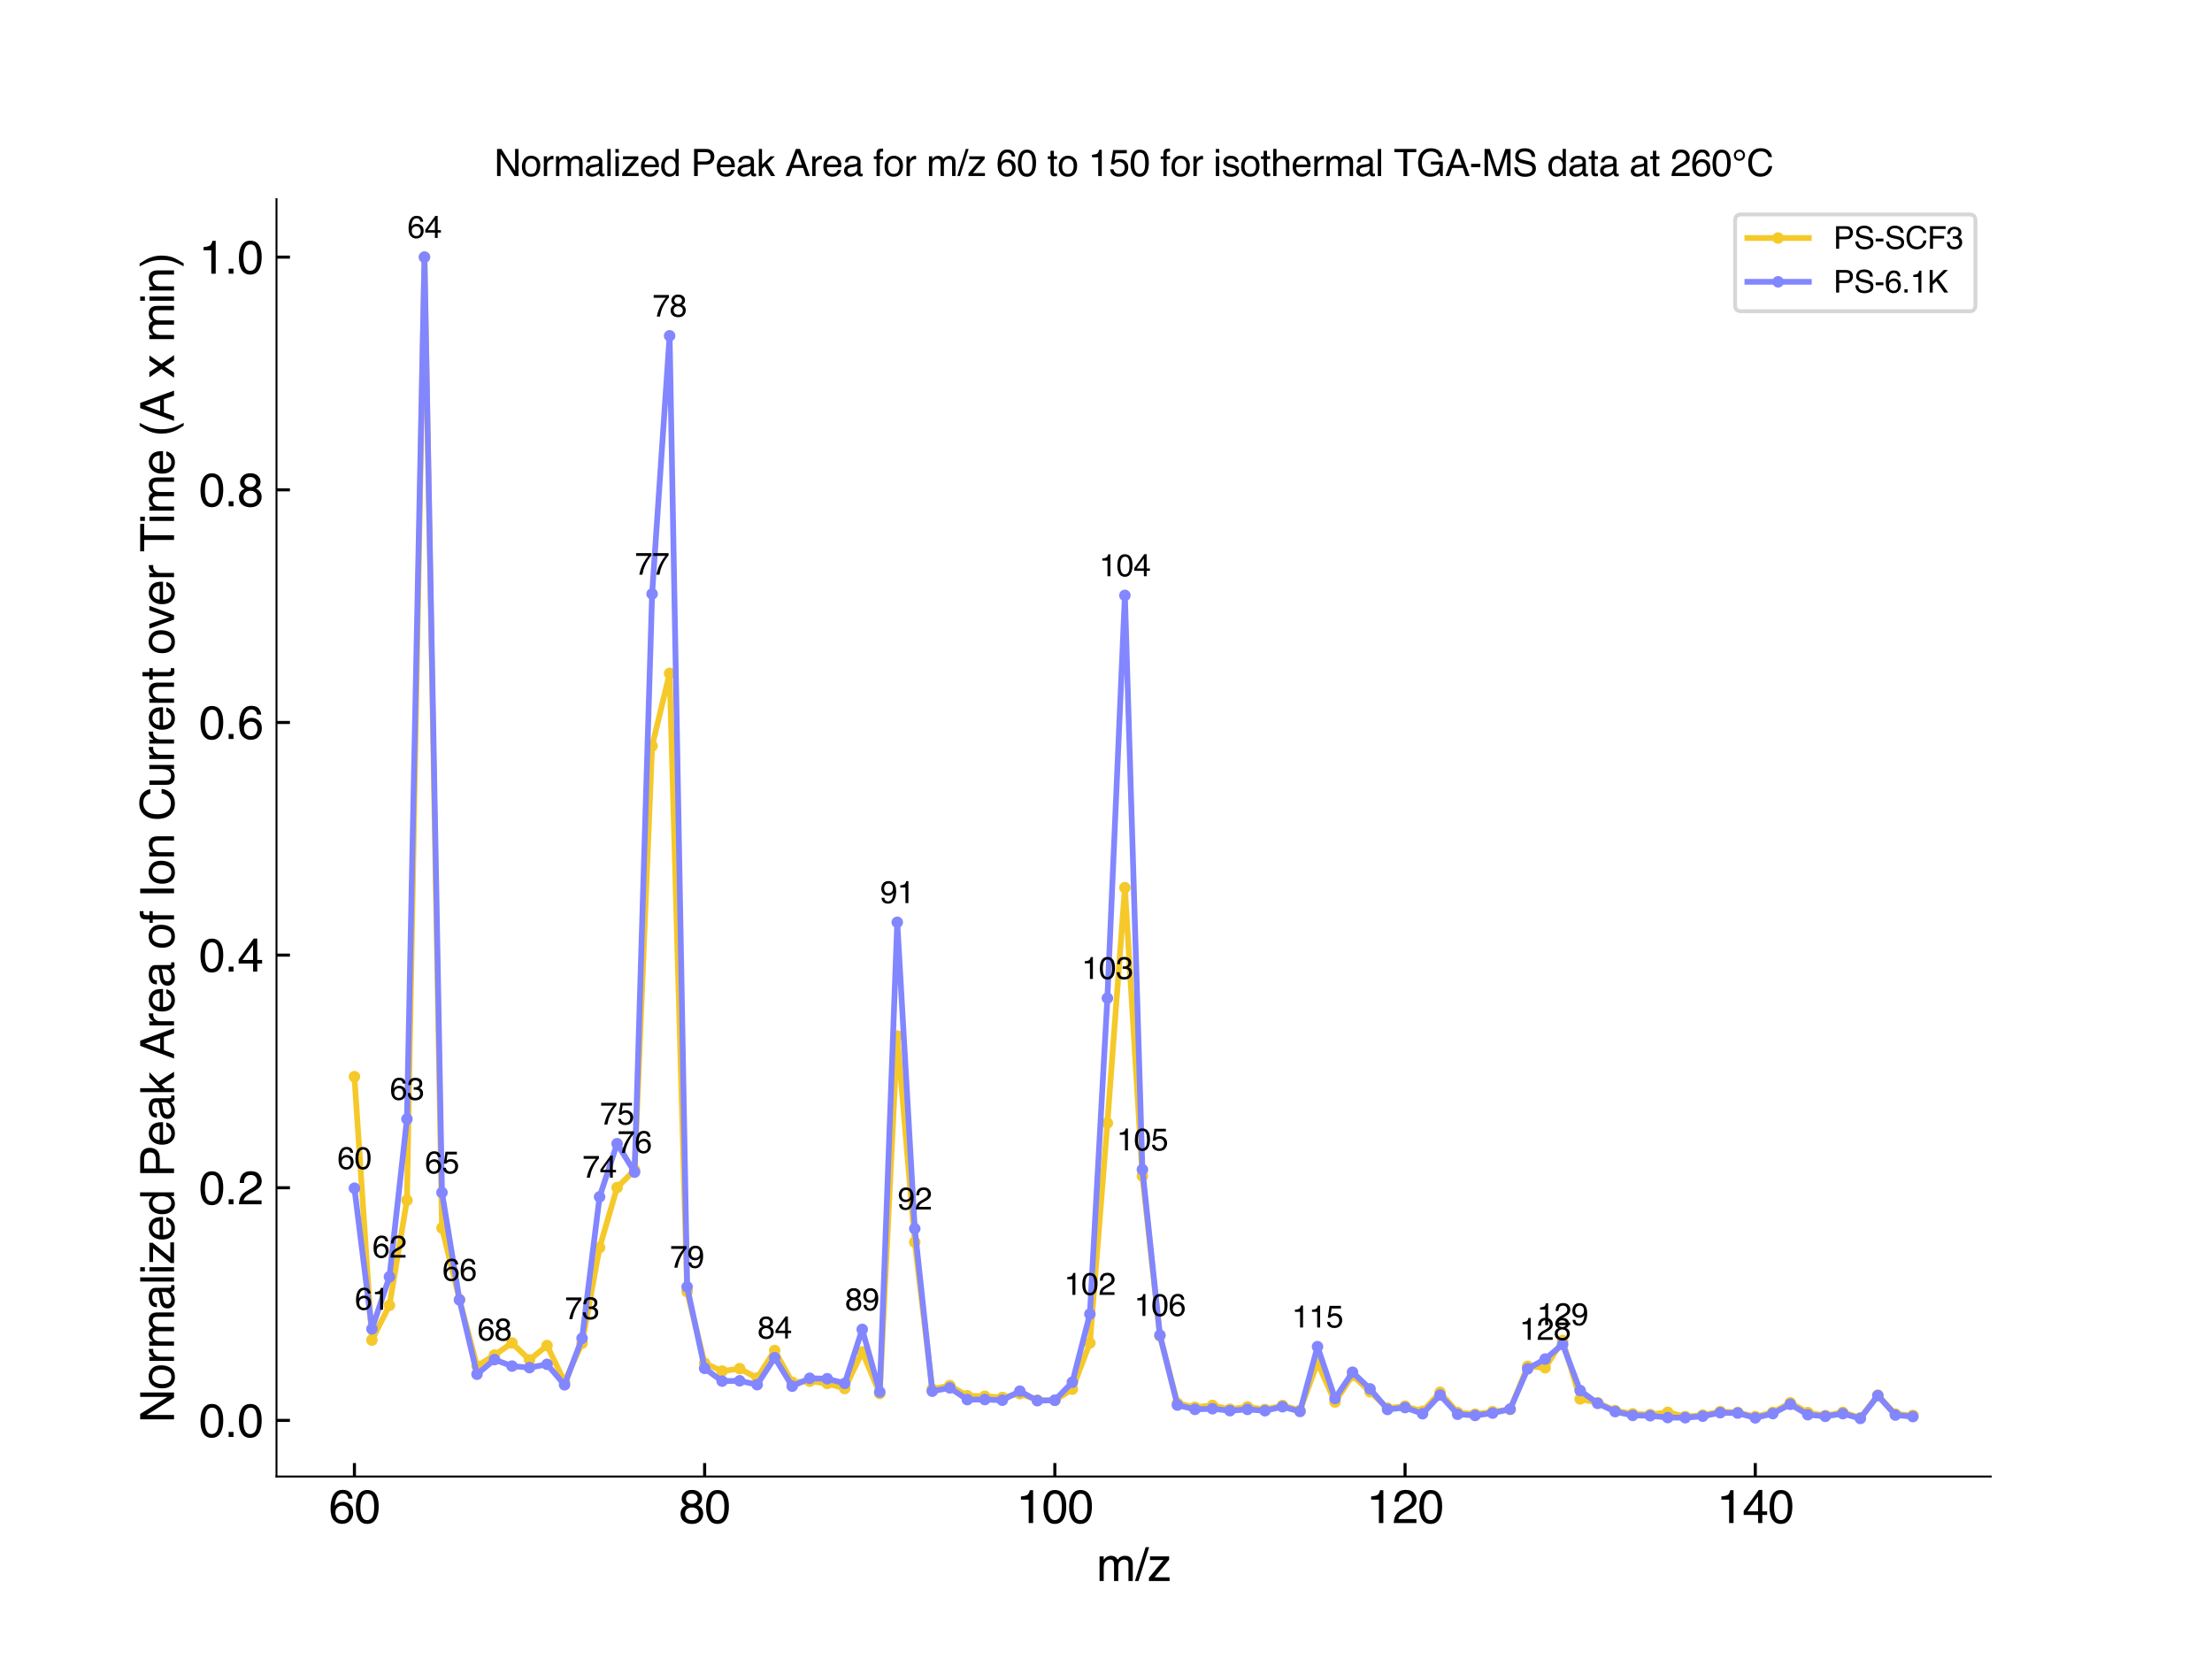 <?xml version="1.0" encoding="utf-8" standalone="no"?>
<!DOCTYPE svg PUBLIC "-//W3C//DTD SVG 1.1//EN"
  "http://www.w3.org/Graphics/SVG/1.1/DTD/svg11.dtd">
<svg xmlns:xlink="http://www.w3.org/1999/xlink" width="576pt" height="432pt" viewBox="0 0 576 432" xmlns="http://www.w3.org/2000/svg" version="1.1">
 <defs>
  <style type="text/css">*{stroke-linejoin: round; stroke-linecap: butt}</style>
 </defs>
 <g id="figure_1">
  <g id="patch_1">
   <path d="M 0 432 
L 576 432 
L 576 0 
L 0 0 
z
" style="fill: #ffffff"/>
  </g>
  <g id="axes_1">
   <g id="patch_2">
    <path d="M 72 384.48 
L 518.4 384.48 
L 518.4 51.84 
L 72 51.84 
z
" style="fill: #ffffff"/>
   </g>
   <g id="matplotlib.axis_1">
    <g id="xtick_1">
     <g id="line2d_1">
      <defs>
       <path id="mbb48283e72" d="M 0 0 
L 0 -3.5 
" style="stroke: #000000; stroke-width: 0.8"/>
      </defs>
      <g>
       <use xlink:href="#mbb48283e72" x="92.291" y="384.48" style="stroke: #000000; stroke-width: 0.8"/>
      </g>
     </g>
     <g id="text_1">
      <!-- 60 -->
      <g transform="translate(85.618 396.588) scale(0.12 -0.12)">
       <defs>
        <path id="Helvetica-36" d="M 1872 4494 
Q 2622 4494 2917 4105 
Q 3213 3716 3213 3303 
L 2656 3303 
Q 2606 3569 2497 3719 
Q 2294 4000 1881 4000 
Q 1409 4000 1131 3564 
Q 853 3128 822 2316 
Q 1016 2600 1309 2741 
Q 1578 2866 1909 2866 
Q 2472 2866 2890 2506 
Q 3309 2147 3309 1434 
Q 3309 825 2912 354 
Q 2516 -116 1781 -116 
Q 1153 -116 697 361 
Q 241 838 241 1966 
Q 241 2800 444 3381 
Q 834 4494 1872 4494 
z
M 1831 384 
Q 2275 384 2495 682 
Q 2716 981 2716 1388 
Q 2716 1731 2519 2042 
Q 2322 2353 1803 2353 
Q 1441 2353 1167 2112 
Q 894 1872 894 1388 
Q 894 963 1142 673 
Q 1391 384 1831 384 
z
" transform="scale(0.016)"/>
        <path id="Helvetica-30" d="M 1731 4475 
Q 2600 4475 2988 3759 
Q 3288 3206 3288 2244 
Q 3288 1331 3016 734 
Q 2622 -122 1728 -122 
Q 922 -122 528 578 
Q 200 1163 200 2147 
Q 200 2909 397 3456 
Q 766 4475 1731 4475 
z
M 1725 391 
Q 2163 391 2422 778 
Q 2681 1166 2681 2222 
Q 2681 2984 2493 3476 
Q 2306 3969 1766 3969 
Q 1269 3969 1039 3501 
Q 809 3034 809 2125 
Q 809 1441 956 1025 
Q 1181 391 1725 391 
z
" transform="scale(0.016)"/>
       </defs>
       <use xlink:href="#Helvetica-36"/>
       <use xlink:href="#Helvetica-30" x="55.615"/>
      </g>
     </g>
    </g>
    <g id="xtick_2">
     <g id="line2d_2">
      <g>
       <use xlink:href="#mbb48283e72" x="183.486" y="384.48" style="stroke: #000000; stroke-width: 0.8"/>
      </g>
     </g>
     <g id="text_2">
      <!-- 80 -->
      <g transform="translate(176.813 396.588) scale(0.12 -0.12)">
       <defs>
        <path id="Helvetica-38" d="M 1741 2600 
Q 2113 2600 2322 2808 
Q 2531 3016 2531 3303 
Q 2531 3553 2331 3762 
Q 2131 3972 1722 3972 
Q 1316 3972 1134 3762 
Q 953 3553 953 3272 
Q 953 2956 1187 2778 
Q 1422 2600 1741 2600 
z
M 1775 384 
Q 2166 384 2423 595 
Q 2681 806 2681 1225 
Q 2681 1659 2415 1884 
Q 2150 2109 1734 2109 
Q 1331 2109 1076 1879 
Q 822 1650 822 1244 
Q 822 894 1055 639 
Q 1288 384 1775 384 
z
M 975 2384 
Q 741 2484 609 2619 
Q 363 2869 363 3269 
Q 363 3769 725 4128 
Q 1088 4488 1753 4488 
Q 2397 4488 2762 4148 
Q 3128 3809 3128 3356 
Q 3128 2938 2916 2678 
Q 2797 2531 2547 2391 
Q 2825 2263 2984 2097 
Q 3281 1784 3281 1284 
Q 3281 694 2884 283 
Q 2488 -128 1763 -128 
Q 1109 -128 657 226 
Q 206 581 206 1256 
Q 206 1653 400 1942 
Q 594 2231 975 2384 
z
" transform="scale(0.016)"/>
       </defs>
       <use xlink:href="#Helvetica-38"/>
       <use xlink:href="#Helvetica-30" x="55.615"/>
      </g>
     </g>
    </g>
    <g id="xtick_3">
     <g id="line2d_3">
      <g>
       <use xlink:href="#mbb48283e72" x="274.681" y="384.48" style="stroke: #000000; stroke-width: 0.8"/>
      </g>
     </g>
     <g id="text_3">
      <!-- 100 -->
      <g transform="translate(264.671 396.588) scale(0.12 -0.12)">
       <defs>
        <path id="Helvetica-31" d="M 613 3169 
L 613 3600 
Q 1222 3659 1462 3798 
Q 1703 3938 1822 4456 
L 2266 4456 
L 2266 0 
L 1666 0 
L 1666 3169 
L 613 3169 
z
" transform="scale(0.016)"/>
       </defs>
       <use xlink:href="#Helvetica-31"/>
       <use xlink:href="#Helvetica-30" x="55.615"/>
       <use xlink:href="#Helvetica-30" x="111.23"/>
      </g>
     </g>
    </g>
    <g id="xtick_4">
     <g id="line2d_4">
      <g>
       <use xlink:href="#mbb48283e72" x="365.876" y="384.48" style="stroke: #000000; stroke-width: 0.8"/>
      </g>
     </g>
     <g id="text_4">
      <!-- 120 -->
      <g transform="translate(355.867 396.588) scale(0.12 -0.12)">
       <defs>
        <path id="Helvetica-32" d="M 200 0 
Q 231 578 439 1006 
Q 647 1434 1250 1784 
L 1850 2131 
Q 2253 2366 2416 2531 
Q 2672 2791 2672 3125 
Q 2672 3516 2437 3745 
Q 2203 3975 1813 3975 
Q 1234 3975 1013 3538 
Q 894 3303 881 2888 
L 309 2888 
Q 319 3472 525 3841 
Q 891 4491 1816 4491 
Q 2584 4491 2939 4075 
Q 3294 3659 3294 3150 
Q 3294 2613 2916 2231 
Q 2697 2009 2131 1694 
L 1703 1456 
Q 1397 1288 1222 1134 
Q 909 863 828 531 
L 3272 531 
L 3272 0 
L 200 0 
z
" transform="scale(0.016)"/>
       </defs>
       <use xlink:href="#Helvetica-31"/>
       <use xlink:href="#Helvetica-32" x="55.615"/>
       <use xlink:href="#Helvetica-30" x="111.23"/>
      </g>
     </g>
    </g>
    <g id="xtick_5">
     <g id="line2d_5">
      <g>
       <use xlink:href="#mbb48283e72" x="457.071" y="384.48" style="stroke: #000000; stroke-width: 0.8"/>
      </g>
     </g>
     <g id="text_5">
      <!-- 140 -->
      <g transform="translate(447.062 396.588) scale(0.12 -0.12)">
       <defs>
        <path id="Helvetica-34" d="M 2116 1584 
L 2116 3613 
L 681 1584 
L 2116 1584 
z
M 2125 0 
L 2125 1094 
L 163 1094 
L 163 1644 
L 2213 4488 
L 2688 4488 
L 2688 1584 
L 3347 1584 
L 3347 1094 
L 2688 1094 
L 2688 0 
L 2125 0 
z
" transform="scale(0.016)"/>
       </defs>
       <use xlink:href="#Helvetica-31"/>
       <use xlink:href="#Helvetica-34" x="55.615"/>
       <use xlink:href="#Helvetica-30" x="111.23"/>
      </g>
     </g>
    </g>
    <g id="text_6">
     <!-- m/z -->
     <g transform="translate(285.535 411.697) scale(0.12 -0.12)">
      <defs>
       <path id="Helvetica-6d" d="M 413 3347 
L 969 3347 
L 969 2872 
Q 1169 3119 1331 3231 
Q 1609 3422 1963 3422 
Q 2363 3422 2606 3225 
Q 2744 3113 2856 2894 
Q 3044 3163 3297 3292 
Q 3550 3422 3866 3422 
Q 4541 3422 4784 2934 
Q 4916 2672 4916 2228 
L 4916 0 
L 4331 0 
L 4331 2325 
Q 4331 2659 4164 2784 
Q 3997 2909 3756 2909 
Q 3425 2909 3186 2687 
Q 2947 2466 2947 1947 
L 2947 0 
L 2375 0 
L 2375 2184 
Q 2375 2525 2294 2681 
Q 2166 2916 1816 2916 
Q 1497 2916 1236 2669 
Q 975 2422 975 1775 
L 975 0 
L 413 0 
L 413 3347 
z
" transform="scale(0.016)"/>
       <path id="Helvetica-2f" d="M 1456 4591 
L 1931 4591 
L 475 0 
L 0 0 
L 1456 4591 
z
" transform="scale(0.016)"/>
       <path id="Helvetica-7a" d="M 163 444 
L 2147 2844 
L 309 2844 
L 309 3347 
L 2903 3347 
L 2903 2888 
L 931 503 
L 2963 503 
L 2963 0 
L 163 0 
L 163 444 
z
M 1609 3428 
L 1609 3428 
z
" transform="scale(0.016)"/>
      </defs>
      <use xlink:href="#Helvetica-6d"/>
      <use xlink:href="#Helvetica-2f" x="83.301"/>
      <use xlink:href="#Helvetica-7a" x="111.084"/>
     </g>
    </g>
   </g>
   <g id="matplotlib.axis_2">
    <g id="ytick_1">
     <g id="line2d_6">
      <defs>
       <path id="m1e262faba7" d="M 0 0 
L 3.5 0 
" style="stroke: #000000; stroke-width: 0.8"/>
      </defs>
      <g>
       <use xlink:href="#m1e262faba7" x="72" y="369.875" style="stroke: #000000; stroke-width: 0.8"/>
      </g>
     </g>
     <g id="text_7">
      <!-- 0.0 -->
      <g transform="translate(51.82 374.179) scale(0.12 -0.12)">
       <defs>
        <path id="Helvetica-2e" d="M 547 681 
L 1200 681 
L 1200 0 
L 547 0 
L 547 681 
z
" transform="scale(0.016)"/>
       </defs>
       <use xlink:href="#Helvetica-30"/>
       <use xlink:href="#Helvetica-2e" x="55.615"/>
       <use xlink:href="#Helvetica-30" x="83.398"/>
      </g>
     </g>
    </g>
    <g id="ytick_2">
     <g id="line2d_7">
      <g>
       <use xlink:href="#m1e262faba7" x="72" y="309.292" style="stroke: #000000; stroke-width: 0.8"/>
      </g>
     </g>
     <g id="text_8">
      <!-- 0.2 -->
      <g transform="translate(51.82 313.596) scale(0.12 -0.12)">
       <use xlink:href="#Helvetica-30"/>
       <use xlink:href="#Helvetica-2e" x="55.615"/>
       <use xlink:href="#Helvetica-32" x="83.398"/>
      </g>
     </g>
    </g>
    <g id="ytick_3">
     <g id="line2d_8">
      <g>
       <use xlink:href="#m1e262faba7" x="72" y="248.709" style="stroke: #000000; stroke-width: 0.8"/>
      </g>
     </g>
     <g id="text_9">
      <!-- 0.4 -->
      <g transform="translate(51.82 253.013) scale(0.12 -0.12)">
       <use xlink:href="#Helvetica-30"/>
       <use xlink:href="#Helvetica-2e" x="55.615"/>
       <use xlink:href="#Helvetica-34" x="83.398"/>
      </g>
     </g>
    </g>
    <g id="ytick_4">
     <g id="line2d_9">
      <g>
       <use xlink:href="#m1e262faba7" x="72" y="188.126" style="stroke: #000000; stroke-width: 0.8"/>
      </g>
     </g>
     <g id="text_10">
      <!-- 0.6 -->
      <g transform="translate(51.82 192.43) scale(0.12 -0.12)">
       <use xlink:href="#Helvetica-30"/>
       <use xlink:href="#Helvetica-2e" x="55.615"/>
       <use xlink:href="#Helvetica-36" x="83.398"/>
      </g>
     </g>
    </g>
    <g id="ytick_5">
     <g id="line2d_10">
      <g>
       <use xlink:href="#m1e262faba7" x="72" y="127.543" style="stroke: #000000; stroke-width: 0.8"/>
      </g>
     </g>
     <g id="text_11">
      <!-- 0.8 -->
      <g transform="translate(51.82 131.847) scale(0.12 -0.12)">
       <use xlink:href="#Helvetica-30"/>
       <use xlink:href="#Helvetica-2e" x="55.615"/>
       <use xlink:href="#Helvetica-38" x="83.398"/>
      </g>
     </g>
    </g>
    <g id="ytick_6">
     <g id="line2d_11">
      <g>
       <use xlink:href="#m1e262faba7" x="72" y="66.96" style="stroke: #000000; stroke-width: 0.8"/>
      </g>
     </g>
     <g id="text_12">
      <!-- 1.0 -->
      <g transform="translate(51.82 71.264) scale(0.12 -0.12)">
       <use xlink:href="#Helvetica-31"/>
       <use xlink:href="#Helvetica-2e" x="55.615"/>
       <use xlink:href="#Helvetica-30" x="83.398"/>
      </g>
     </g>
    </g>
    <g id="text_13">
     <!-- Normalized Peak Area of Ion Current over Time (A x min) -->
     <g transform="translate(45.319 370.536) rotate(-90) scale(0.12 -0.12)">
      <defs>
       <path id="Helvetica-4e" d="M 488 4591 
L 1222 4591 
L 3541 872 
L 3541 4591 
L 4131 4591 
L 4131 0 
L 3434 0 
L 1081 3716 
L 1081 0 
L 488 0 
L 488 4591 
z
M 2269 4591 
L 2269 4591 
z
" transform="scale(0.016)"/>
       <path id="Helvetica-6f" d="M 1741 363 
Q 2300 363 2508 786 
Q 2716 1209 2716 1728 
Q 2716 2197 2566 2491 
Q 2328 2953 1747 2953 
Q 1231 2953 997 2559 
Q 763 2166 763 1609 
Q 763 1075 997 719 
Q 1231 363 1741 363 
z
M 1763 3444 
Q 2409 3444 2856 3012 
Q 3303 2581 3303 1744 
Q 3303 934 2909 406 
Q 2516 -122 1688 -122 
Q 997 -122 590 345 
Q 184 813 184 1600 
Q 184 2444 612 2944 
Q 1041 3444 1763 3444 
z
M 1744 3428 
L 1744 3428 
z
" transform="scale(0.016)"/>
       <path id="Helvetica-72" d="M 428 3347 
L 963 3347 
L 963 2769 
Q 1028 2938 1284 3180 
Q 1541 3422 1875 3422 
Q 1891 3422 1928 3419 
Q 1966 3416 2056 3406 
L 2056 2813 
Q 2006 2822 1964 2825 
Q 1922 2828 1872 2828 
Q 1447 2828 1219 2554 
Q 991 2281 991 1925 
L 991 0 
L 428 0 
L 428 3347 
z
" transform="scale(0.016)"/>
       <path id="Helvetica-61" d="M 844 891 
Q 844 647 1022 506 
Q 1200 366 1444 366 
Q 1741 366 2019 503 
Q 2488 731 2488 1250 
L 2488 1703 
Q 2384 1638 2221 1594 
Q 2059 1550 1903 1531 
L 1563 1488 
Q 1256 1447 1103 1359 
Q 844 1213 844 891 
z
M 2206 2028 
Q 2400 2053 2466 2191 
Q 2503 2266 2503 2406 
Q 2503 2694 2298 2823 
Q 2094 2953 1713 2953 
Q 1272 2953 1088 2716 
Q 984 2584 953 2325 
L 428 2325 
Q 444 2944 830 3186 
Q 1216 3428 1725 3428 
Q 2316 3428 2684 3203 
Q 3050 2978 3050 2503 
L 3050 575 
Q 3050 488 3086 434 
Q 3122 381 3238 381 
Q 3275 381 3322 386 
Q 3369 391 3422 400 
L 3422 -16 
Q 3291 -53 3222 -62 
Q 3153 -72 3034 -72 
Q 2744 -72 2613 134 
Q 2544 244 2516 444 
Q 2344 219 2022 53 
Q 1700 -113 1313 -113 
Q 847 -113 551 170 
Q 256 453 256 878 
Q 256 1344 547 1600 
Q 838 1856 1309 1916 
L 2206 2028 
z
M 1741 3428 
L 1741 3428 
z
" transform="scale(0.016)"/>
       <path id="Helvetica-6c" d="M 428 4591 
L 991 4591 
L 991 0 
L 428 0 
L 428 4591 
z
" transform="scale(0.016)"/>
       <path id="Helvetica-69" d="M 413 3331 
L 984 3331 
L 984 0 
L 413 0 
L 413 3331 
z
M 413 4591 
L 984 4591 
L 984 3953 
L 413 3953 
L 413 4591 
z
" transform="scale(0.016)"/>
       <path id="Helvetica-65" d="M 1806 3422 
Q 2163 3422 2497 3255 
Q 2831 3088 3006 2822 
Q 3175 2569 3231 2231 
Q 3281 2000 3281 1494 
L 828 1494 
Q 844 984 1069 676 
Q 1294 369 1766 369 
Q 2206 369 2469 659 
Q 2619 828 2681 1050 
L 3234 1050 
Q 3213 866 3089 639 
Q 2966 413 2813 269 
Q 2556 19 2178 -69 
Q 1975 -119 1719 -119 
Q 1094 -119 659 336 
Q 225 791 225 1609 
Q 225 2416 662 2919 
Q 1100 3422 1806 3422 
z
M 2703 1941 
Q 2669 2306 2544 2525 
Q 2313 2931 1772 2931 
Q 1384 2931 1121 2651 
Q 859 2372 844 1941 
L 2703 1941 
z
M 1753 3428 
L 1753 3428 
z
" transform="scale(0.016)"/>
       <path id="Helvetica-64" d="M 769 1634 
Q 769 1097 997 734 
Q 1225 372 1728 372 
Q 2119 372 2370 708 
Q 2622 1044 2622 1672 
Q 2622 2306 2362 2611 
Q 2103 2916 1722 2916 
Q 1297 2916 1033 2591 
Q 769 2266 769 1634 
z
M 1616 3406 
Q 2000 3406 2259 3244 
Q 2409 3150 2600 2916 
L 2600 4606 
L 3141 4606 
L 3141 0 
L 2634 0 
L 2634 466 
Q 2438 156 2169 18 
Q 1900 -119 1553 -119 
Q 994 -119 584 351 
Q 175 822 175 1603 
Q 175 2334 548 2870 
Q 922 3406 1616 3406 
z
" transform="scale(0.016)"/>
       <path id="Helvetica-20" transform="scale(0.016)"/>
       <path id="Helvetica-50" d="M 547 4591 
L 2613 4591 
Q 3225 4591 3600 4245 
Q 3975 3900 3975 3275 
Q 3975 2738 3640 2339 
Q 3306 1941 2613 1941 
L 1169 1941 
L 1169 0 
L 547 0 
L 547 4591 
z
M 3347 3272 
Q 3347 3778 2972 3959 
Q 2766 4056 2406 4056 
L 1169 4056 
L 1169 2466 
L 2406 2466 
Q 2825 2466 3086 2644 
Q 3347 2822 3347 3272 
z
" transform="scale(0.016)"/>
       <path id="Helvetica-6b" d="M 400 4591 
L 941 4591 
L 941 1925 
L 2384 3347 
L 3103 3347 
L 1822 2094 
L 3175 0 
L 2456 0 
L 1413 1688 
L 941 1256 
L 941 0 
L 400 0 
L 400 4591 
z
" transform="scale(0.016)"/>
       <path id="Helvetica-41" d="M 2844 1881 
L 2147 3909 
L 1406 1881 
L 2844 1881 
z
M 1822 4591 
L 2525 4591 
L 4191 0 
L 3509 0 
L 3044 1375 
L 1228 1375 
L 731 0 
L 94 0 
L 1822 4591 
z
" transform="scale(0.016)"/>
       <path id="Helvetica-66" d="M 553 3856 
Q 566 4206 675 4369 
Q 872 4656 1434 4656 
Q 1488 4656 1544 4653 
Q 1600 4650 1672 4644 
L 1672 4131 
Q 1584 4138 1545 4139 
Q 1506 4141 1472 4141 
Q 1216 4141 1166 4008 
Q 1116 3875 1116 3331 
L 1672 3331 
L 1672 2888 
L 1109 2888 
L 1109 0 
L 553 0 
L 553 2888 
L 88 2888 
L 88 3331 
L 553 3331 
L 553 3856 
z
" transform="scale(0.016)"/>
       <path id="Helvetica-49" d="M 628 4591 
L 1256 4591 
L 1256 0 
L 628 0 
L 628 4591 
z
" transform="scale(0.016)"/>
       <path id="Helvetica-6e" d="M 413 3347 
L 947 3347 
L 947 2872 
Q 1184 3166 1450 3294 
Q 1716 3422 2041 3422 
Q 2753 3422 3003 2925 
Q 3141 2653 3141 2147 
L 3141 0 
L 2569 0 
L 2569 2109 
Q 2569 2416 2478 2603 
Q 2328 2916 1934 2916 
Q 1734 2916 1606 2875 
Q 1375 2806 1200 2600 
Q 1059 2434 1017 2257 
Q 975 2081 975 1753 
L 975 0 
L 413 0 
L 413 3347 
z
M 1734 3428 
L 1734 3428 
z
" transform="scale(0.016)"/>
       <path id="Helvetica-43" d="M 2422 4716 
Q 3294 4716 3775 4256 
Q 4256 3797 4309 3213 
L 3703 3213 
Q 3600 3656 3292 3915 
Q 2984 4175 2428 4175 
Q 1750 4175 1333 3698 
Q 916 3222 916 2238 
Q 916 1431 1292 929 
Q 1669 428 2416 428 
Q 3103 428 3463 956 
Q 3653 1234 3747 1688 
L 4353 1688 
Q 4272 963 3816 472 
Q 3269 -119 2341 -119 
Q 1541 -119 997 366 
Q 281 1006 281 2344 
Q 281 3359 819 4009 
Q 1400 4716 2422 4716 
z
M 2297 4716 
L 2297 4716 
z
" transform="scale(0.016)"/>
       <path id="Helvetica-75" d="M 975 3347 
L 975 1125 
Q 975 869 1056 706 
Q 1206 406 1616 406 
Q 2203 406 2416 931 
Q 2531 1213 2531 1703 
L 2531 3347 
L 3094 3347 
L 3094 0 
L 2563 0 
L 2569 494 
Q 2459 303 2297 172 
Q 1975 -91 1516 -91 
Q 800 -91 541 388 
Q 400 644 400 1072 
L 400 3347 
L 975 3347 
z
M 1747 3428 
L 1747 3428 
z
" transform="scale(0.016)"/>
       <path id="Helvetica-74" d="M 525 4281 
L 1094 4281 
L 1094 3347 
L 1628 3347 
L 1628 2888 
L 1094 2888 
L 1094 703 
Q 1094 528 1213 469 
Q 1278 434 1431 434 
Q 1472 434 1519 436 
Q 1566 438 1628 444 
L 1628 0 
Q 1531 -28 1426 -40 
Q 1322 -53 1200 -53 
Q 806 -53 665 148 
Q 525 350 525 672 
L 525 2888 
L 72 2888 
L 72 3347 
L 525 3347 
L 525 4281 
z
" transform="scale(0.016)"/>
       <path id="Helvetica-76" d="M 688 3347 
L 1581 622 
L 2516 3347 
L 3131 3347 
L 1869 0 
L 1269 0 
L 34 3347 
L 688 3347 
z
" transform="scale(0.016)"/>
       <path id="Helvetica-54" d="M 3828 4591 
L 3828 4044 
L 2281 4044 
L 2281 0 
L 1650 0 
L 1650 4044 
L 103 4044 
L 103 4591 
L 3828 4591 
z
" transform="scale(0.016)"/>
       <path id="Helvetica-28" d="M 1894 4666 
Q 1403 3713 1256 3263 
Q 1034 2578 1034 1681 
Q 1034 775 1288 25 
Q 1444 -438 1903 -1306 
L 1525 -1306 
Q 1069 -594 959 -397 
Q 850 -200 722 138 
Q 547 600 478 1125 
Q 444 1397 444 1644 
Q 444 2569 734 3291 
Q 919 3750 1503 4666 
L 1894 4666 
z
" transform="scale(0.016)"/>
       <path id="Helvetica-78" d="M 94 3347 
L 822 3347 
L 1591 2169 
L 2369 3347 
L 3053 3331 
L 1925 1716 
L 3103 0 
L 2384 0 
L 1553 1256 
L 747 0 
L 34 0 
L 1213 1716 
L 94 3347 
z
" transform="scale(0.016)"/>
       <path id="Helvetica-29" d="M 222 -1306 
Q 719 -338 863 106 
Q 1081 778 1081 1681 
Q 1081 2584 828 3334 
Q 672 3797 213 4666 
L 591 4666 
Q 1072 3897 1173 3717 
Q 1275 3538 1394 3222 
Q 1544 2831 1608 2450 
Q 1672 2069 1672 1716 
Q 1672 791 1378 66 
Q 1194 -400 613 -1306 
L 222 -1306 
z
" transform="scale(0.016)"/>
      </defs>
      <use xlink:href="#Helvetica-4e"/>
      <use xlink:href="#Helvetica-6f" x="72.217"/>
      <use xlink:href="#Helvetica-72" x="127.832"/>
      <use xlink:href="#Helvetica-6d" x="161.133"/>
      <use xlink:href="#Helvetica-61" x="244.434"/>
      <use xlink:href="#Helvetica-6c" x="300.049"/>
      <use xlink:href="#Helvetica-69" x="322.266"/>
      <use xlink:href="#Helvetica-7a" x="344.482"/>
      <use xlink:href="#Helvetica-65" x="394.482"/>
      <use xlink:href="#Helvetica-64" x="450.098"/>
      <use xlink:href="#Helvetica-20" x="505.713"/>
      <use xlink:href="#Helvetica-50" x="533.496"/>
      <use xlink:href="#Helvetica-65" x="600.195"/>
      <use xlink:href="#Helvetica-61" x="655.811"/>
      <use xlink:href="#Helvetica-6b" x="711.426"/>
      <use xlink:href="#Helvetica-20" x="761.426"/>
      <use xlink:href="#Helvetica-41" x="789.209"/>
      <use xlink:href="#Helvetica-72" x="855.908"/>
      <use xlink:href="#Helvetica-65" x="889.209"/>
      <use xlink:href="#Helvetica-61" x="944.824"/>
      <use xlink:href="#Helvetica-20" x="1000.439"/>
      <use xlink:href="#Helvetica-6f" x="1028.223"/>
      <use xlink:href="#Helvetica-66" x="1083.838"/>
      <use xlink:href="#Helvetica-20" x="1111.621"/>
      <use xlink:href="#Helvetica-49" x="1139.404"/>
      <use xlink:href="#Helvetica-6f" x="1167.188"/>
      <use xlink:href="#Helvetica-6e" x="1222.803"/>
      <use xlink:href="#Helvetica-20" x="1278.418"/>
      <use xlink:href="#Helvetica-43" x="1306.201"/>
      <use xlink:href="#Helvetica-75" x="1378.418"/>
      <use xlink:href="#Helvetica-72" x="1434.033"/>
      <use xlink:href="#Helvetica-72" x="1467.334"/>
      <use xlink:href="#Helvetica-65" x="1500.635"/>
      <use xlink:href="#Helvetica-6e" x="1556.25"/>
      <use xlink:href="#Helvetica-74" x="1611.865"/>
      <use xlink:href="#Helvetica-20" x="1639.648"/>
      <use xlink:href="#Helvetica-6f" x="1667.432"/>
      <use xlink:href="#Helvetica-76" x="1723.047"/>
      <use xlink:href="#Helvetica-65" x="1773.047"/>
      <use xlink:href="#Helvetica-72" x="1828.662"/>
      <use xlink:href="#Helvetica-20" x="1861.963"/>
      <use xlink:href="#Helvetica-54" x="1889.746"/>
      <use xlink:href="#Helvetica-69" x="1950.83"/>
      <use xlink:href="#Helvetica-6d" x="1973.047"/>
      <use xlink:href="#Helvetica-65" x="2056.348"/>
      <use xlink:href="#Helvetica-20" x="2111.963"/>
      <use xlink:href="#Helvetica-28" x="2139.746"/>
      <use xlink:href="#Helvetica-41" x="2173.047"/>
      <use xlink:href="#Helvetica-20" x="2239.746"/>
      <use xlink:href="#Helvetica-78" x="2267.529"/>
      <use xlink:href="#Helvetica-20" x="2317.529"/>
      <use xlink:href="#Helvetica-6d" x="2345.312"/>
      <use xlink:href="#Helvetica-69" x="2428.613"/>
      <use xlink:href="#Helvetica-6e" x="2450.83"/>
      <use xlink:href="#Helvetica-29" x="2506.445"/>
     </g>
    </g>
   </g>
   <g id="line2d_12">
    <path d="M 92.291 280.371 
L 96.851 348.949 
L 101.41 339.907 
L 105.97 312.541 
L 110.53 66.96 
L 115.09 319.784 
L 119.649 338.381 
L 124.209 355.736 
L 128.769 352.85 
L 133.329 349.711 
L 137.888 354.114 
L 142.448 350.379 
L 147.008 359.81 
L 151.568 349.772 
L 156.127 324.889 
L 160.687 309.228 
L 165.247 304.685 
L 169.807 194.261 
L 174.366 175.355 
L 178.926 336.341 
L 183.486 354.975 
L 188.046 357.043 
L 192.606 356.391 
L 197.165 358.831 
L 201.725 351.673 
L 206.285 359.962 
L 210.845 359.664 
L 215.404 360.25 
L 219.964 361.567 
L 224.524 352.037 
L 229.084 362.875 
L 233.643 269.788 
L 238.203 323.464 
L 242.763 361.717 
L 247.323 360.798 
L 251.882 363.452 
L 256.442 363.577 
L 261.002 363.892 
L 265.562 362.91 
L 270.121 364.594 
L 274.681 364.674 
L 279.241 361.718 
L 283.801 349.722 
L 288.36 292.434 
L 292.92 231.15 
L 297.48 306.247 
L 302.04 347.87 
L 306.599 365.392 
L 311.159 366.464 
L 315.719 365.969 
L 320.279 366.956 
L 324.838 366.351 
L 329.398 367.023 
L 333.958 365.983 
L 338.518 367.238 
L 343.077 354.821 
L 347.637 365.084 
L 352.197 358.159 
L 356.757 362.405 
L 361.316 366.684 
L 365.876 366.15 
L 370.436 367.495 
L 374.996 362.541 
L 379.555 367.793 
L 384.115 368.241 
L 388.675 367.591 
L 393.235 367.007 
L 397.794 355.777 
L 402.354 356.158 
L 406.914 349.073 
L 411.474 364.287 
L 416.034 365.275 
L 420.593 367.308 
L 425.153 368.148 
L 429.713 368.345 
L 434.273 367.763 
L 438.832 368.891 
L 443.392 368.481 
L 447.952 367.565 
L 452.512 367.782 
L 457.071 368.885 
L 461.631 367.763 
L 466.191 365.27 
L 470.751 367.828 
L 475.31 368.616 
L 479.87 367.76 
L 484.43 369.19 
L 488.99 363.281 
L 493.549 368.23 
L 498.109 368.561 
" clip-path="url(#pfab2edae0d)" style="fill: none; stroke: #f5c92a; stroke-width: 1.5; stroke-linecap: square"/>
    <defs>
     <path id="md6b0c01662" d="M 0 1 
C 0.265 1 0.52 0.895 0.707 0.707 
C 0.895 0.52 1 0.265 1 0 
C 1 -0.265 0.895 -0.52 0.707 -0.707 
C 0.52 -0.895 0.265 -1 0 -1 
C -0.265 -1 -0.52 -0.895 -0.707 -0.707 
C -0.895 -0.52 -1 -0.265 -1 0 
C -1 0.265 -0.895 0.52 -0.707 0.707 
C -0.52 0.895 -0.265 1 0 1 
z
" style="stroke: #f5c92a"/>
    </defs>
    <g clip-path="url(#pfab2edae0d)">
     <use xlink:href="#md6b0c01662" x="92.291" y="280.371" style="fill: #f5c92a; stroke: #f5c92a"/>
     <use xlink:href="#md6b0c01662" x="96.851" y="348.949" style="fill: #f5c92a; stroke: #f5c92a"/>
     <use xlink:href="#md6b0c01662" x="101.41" y="339.907" style="fill: #f5c92a; stroke: #f5c92a"/>
     <use xlink:href="#md6b0c01662" x="105.97" y="312.541" style="fill: #f5c92a; stroke: #f5c92a"/>
     <use xlink:href="#md6b0c01662" x="110.53" y="66.96" style="fill: #f5c92a; stroke: #f5c92a"/>
     <use xlink:href="#md6b0c01662" x="115.09" y="319.784" style="fill: #f5c92a; stroke: #f5c92a"/>
     <use xlink:href="#md6b0c01662" x="119.649" y="338.381" style="fill: #f5c92a; stroke: #f5c92a"/>
     <use xlink:href="#md6b0c01662" x="124.209" y="355.736" style="fill: #f5c92a; stroke: #f5c92a"/>
     <use xlink:href="#md6b0c01662" x="128.769" y="352.85" style="fill: #f5c92a; stroke: #f5c92a"/>
     <use xlink:href="#md6b0c01662" x="133.329" y="349.711" style="fill: #f5c92a; stroke: #f5c92a"/>
     <use xlink:href="#md6b0c01662" x="137.888" y="354.114" style="fill: #f5c92a; stroke: #f5c92a"/>
     <use xlink:href="#md6b0c01662" x="142.448" y="350.379" style="fill: #f5c92a; stroke: #f5c92a"/>
     <use xlink:href="#md6b0c01662" x="147.008" y="359.81" style="fill: #f5c92a; stroke: #f5c92a"/>
     <use xlink:href="#md6b0c01662" x="151.568" y="349.772" style="fill: #f5c92a; stroke: #f5c92a"/>
     <use xlink:href="#md6b0c01662" x="156.127" y="324.889" style="fill: #f5c92a; stroke: #f5c92a"/>
     <use xlink:href="#md6b0c01662" x="160.687" y="309.228" style="fill: #f5c92a; stroke: #f5c92a"/>
     <use xlink:href="#md6b0c01662" x="165.247" y="304.685" style="fill: #f5c92a; stroke: #f5c92a"/>
     <use xlink:href="#md6b0c01662" x="169.807" y="194.261" style="fill: #f5c92a; stroke: #f5c92a"/>
     <use xlink:href="#md6b0c01662" x="174.366" y="175.355" style="fill: #f5c92a; stroke: #f5c92a"/>
     <use xlink:href="#md6b0c01662" x="178.926" y="336.341" style="fill: #f5c92a; stroke: #f5c92a"/>
     <use xlink:href="#md6b0c01662" x="183.486" y="354.975" style="fill: #f5c92a; stroke: #f5c92a"/>
     <use xlink:href="#md6b0c01662" x="188.046" y="357.043" style="fill: #f5c92a; stroke: #f5c92a"/>
     <use xlink:href="#md6b0c01662" x="192.606" y="356.391" style="fill: #f5c92a; stroke: #f5c92a"/>
     <use xlink:href="#md6b0c01662" x="197.165" y="358.831" style="fill: #f5c92a; stroke: #f5c92a"/>
     <use xlink:href="#md6b0c01662" x="201.725" y="351.673" style="fill: #f5c92a; stroke: #f5c92a"/>
     <use xlink:href="#md6b0c01662" x="206.285" y="359.962" style="fill: #f5c92a; stroke: #f5c92a"/>
     <use xlink:href="#md6b0c01662" x="210.845" y="359.664" style="fill: #f5c92a; stroke: #f5c92a"/>
     <use xlink:href="#md6b0c01662" x="215.404" y="360.25" style="fill: #f5c92a; stroke: #f5c92a"/>
     <use xlink:href="#md6b0c01662" x="219.964" y="361.567" style="fill: #f5c92a; stroke: #f5c92a"/>
     <use xlink:href="#md6b0c01662" x="224.524" y="352.037" style="fill: #f5c92a; stroke: #f5c92a"/>
     <use xlink:href="#md6b0c01662" x="229.084" y="362.875" style="fill: #f5c92a; stroke: #f5c92a"/>
     <use xlink:href="#md6b0c01662" x="233.643" y="269.788" style="fill: #f5c92a; stroke: #f5c92a"/>
     <use xlink:href="#md6b0c01662" x="238.203" y="323.464" style="fill: #f5c92a; stroke: #f5c92a"/>
     <use xlink:href="#md6b0c01662" x="242.763" y="361.717" style="fill: #f5c92a; stroke: #f5c92a"/>
     <use xlink:href="#md6b0c01662" x="247.323" y="360.798" style="fill: #f5c92a; stroke: #f5c92a"/>
     <use xlink:href="#md6b0c01662" x="251.882" y="363.452" style="fill: #f5c92a; stroke: #f5c92a"/>
     <use xlink:href="#md6b0c01662" x="256.442" y="363.577" style="fill: #f5c92a; stroke: #f5c92a"/>
     <use xlink:href="#md6b0c01662" x="261.002" y="363.892" style="fill: #f5c92a; stroke: #f5c92a"/>
     <use xlink:href="#md6b0c01662" x="265.562" y="362.91" style="fill: #f5c92a; stroke: #f5c92a"/>
     <use xlink:href="#md6b0c01662" x="270.121" y="364.594" style="fill: #f5c92a; stroke: #f5c92a"/>
     <use xlink:href="#md6b0c01662" x="274.681" y="364.674" style="fill: #f5c92a; stroke: #f5c92a"/>
     <use xlink:href="#md6b0c01662" x="279.241" y="361.718" style="fill: #f5c92a; stroke: #f5c92a"/>
     <use xlink:href="#md6b0c01662" x="283.801" y="349.722" style="fill: #f5c92a; stroke: #f5c92a"/>
     <use xlink:href="#md6b0c01662" x="288.36" y="292.434" style="fill: #f5c92a; stroke: #f5c92a"/>
     <use xlink:href="#md6b0c01662" x="292.92" y="231.15" style="fill: #f5c92a; stroke: #f5c92a"/>
     <use xlink:href="#md6b0c01662" x="297.48" y="306.247" style="fill: #f5c92a; stroke: #f5c92a"/>
     <use xlink:href="#md6b0c01662" x="302.04" y="347.87" style="fill: #f5c92a; stroke: #f5c92a"/>
     <use xlink:href="#md6b0c01662" x="306.599" y="365.392" style="fill: #f5c92a; stroke: #f5c92a"/>
     <use xlink:href="#md6b0c01662" x="311.159" y="366.464" style="fill: #f5c92a; stroke: #f5c92a"/>
     <use xlink:href="#md6b0c01662" x="315.719" y="365.969" style="fill: #f5c92a; stroke: #f5c92a"/>
     <use xlink:href="#md6b0c01662" x="320.279" y="366.956" style="fill: #f5c92a; stroke: #f5c92a"/>
     <use xlink:href="#md6b0c01662" x="324.838" y="366.351" style="fill: #f5c92a; stroke: #f5c92a"/>
     <use xlink:href="#md6b0c01662" x="329.398" y="367.023" style="fill: #f5c92a; stroke: #f5c92a"/>
     <use xlink:href="#md6b0c01662" x="333.958" y="365.983" style="fill: #f5c92a; stroke: #f5c92a"/>
     <use xlink:href="#md6b0c01662" x="338.518" y="367.238" style="fill: #f5c92a; stroke: #f5c92a"/>
     <use xlink:href="#md6b0c01662" x="343.077" y="354.821" style="fill: #f5c92a; stroke: #f5c92a"/>
     <use xlink:href="#md6b0c01662" x="347.637" y="365.084" style="fill: #f5c92a; stroke: #f5c92a"/>
     <use xlink:href="#md6b0c01662" x="352.197" y="358.159" style="fill: #f5c92a; stroke: #f5c92a"/>
     <use xlink:href="#md6b0c01662" x="356.757" y="362.405" style="fill: #f5c92a; stroke: #f5c92a"/>
     <use xlink:href="#md6b0c01662" x="361.316" y="366.684" style="fill: #f5c92a; stroke: #f5c92a"/>
     <use xlink:href="#md6b0c01662" x="365.876" y="366.15" style="fill: #f5c92a; stroke: #f5c92a"/>
     <use xlink:href="#md6b0c01662" x="370.436" y="367.495" style="fill: #f5c92a; stroke: #f5c92a"/>
     <use xlink:href="#md6b0c01662" x="374.996" y="362.541" style="fill: #f5c92a; stroke: #f5c92a"/>
     <use xlink:href="#md6b0c01662" x="379.555" y="367.793" style="fill: #f5c92a; stroke: #f5c92a"/>
     <use xlink:href="#md6b0c01662" x="384.115" y="368.241" style="fill: #f5c92a; stroke: #f5c92a"/>
     <use xlink:href="#md6b0c01662" x="388.675" y="367.591" style="fill: #f5c92a; stroke: #f5c92a"/>
     <use xlink:href="#md6b0c01662" x="393.235" y="367.007" style="fill: #f5c92a; stroke: #f5c92a"/>
     <use xlink:href="#md6b0c01662" x="397.794" y="355.777" style="fill: #f5c92a; stroke: #f5c92a"/>
     <use xlink:href="#md6b0c01662" x="402.354" y="356.158" style="fill: #f5c92a; stroke: #f5c92a"/>
     <use xlink:href="#md6b0c01662" x="406.914" y="349.073" style="fill: #f5c92a; stroke: #f5c92a"/>
     <use xlink:href="#md6b0c01662" x="411.474" y="364.287" style="fill: #f5c92a; stroke: #f5c92a"/>
     <use xlink:href="#md6b0c01662" x="416.034" y="365.275" style="fill: #f5c92a; stroke: #f5c92a"/>
     <use xlink:href="#md6b0c01662" x="420.593" y="367.308" style="fill: #f5c92a; stroke: #f5c92a"/>
     <use xlink:href="#md6b0c01662" x="425.153" y="368.148" style="fill: #f5c92a; stroke: #f5c92a"/>
     <use xlink:href="#md6b0c01662" x="429.713" y="368.345" style="fill: #f5c92a; stroke: #f5c92a"/>
     <use xlink:href="#md6b0c01662" x="434.273" y="367.763" style="fill: #f5c92a; stroke: #f5c92a"/>
     <use xlink:href="#md6b0c01662" x="438.832" y="368.891" style="fill: #f5c92a; stroke: #f5c92a"/>
     <use xlink:href="#md6b0c01662" x="443.392" y="368.481" style="fill: #f5c92a; stroke: #f5c92a"/>
     <use xlink:href="#md6b0c01662" x="447.952" y="367.565" style="fill: #f5c92a; stroke: #f5c92a"/>
     <use xlink:href="#md6b0c01662" x="452.512" y="367.782" style="fill: #f5c92a; stroke: #f5c92a"/>
     <use xlink:href="#md6b0c01662" x="457.071" y="368.885" style="fill: #f5c92a; stroke: #f5c92a"/>
     <use xlink:href="#md6b0c01662" x="461.631" y="367.763" style="fill: #f5c92a; stroke: #f5c92a"/>
     <use xlink:href="#md6b0c01662" x="466.191" y="365.27" style="fill: #f5c92a; stroke: #f5c92a"/>
     <use xlink:href="#md6b0c01662" x="470.751" y="367.828" style="fill: #f5c92a; stroke: #f5c92a"/>
     <use xlink:href="#md6b0c01662" x="475.31" y="368.616" style="fill: #f5c92a; stroke: #f5c92a"/>
     <use xlink:href="#md6b0c01662" x="479.87" y="367.76" style="fill: #f5c92a; stroke: #f5c92a"/>
     <use xlink:href="#md6b0c01662" x="484.43" y="369.19" style="fill: #f5c92a; stroke: #f5c92a"/>
     <use xlink:href="#md6b0c01662" x="488.99" y="363.281" style="fill: #f5c92a; stroke: #f5c92a"/>
     <use xlink:href="#md6b0c01662" x="493.549" y="368.23" style="fill: #f5c92a; stroke: #f5c92a"/>
     <use xlink:href="#md6b0c01662" x="498.109" y="368.561" style="fill: #f5c92a; stroke: #f5c92a"/>
    </g>
   </g>
   <g id="line2d_13">
    <path d="M 92.291 309.413 
L 96.851 346.051 
L 101.41 332.481 
L 105.97 291.389 
L 110.53 66.96 
L 115.09 310.54 
L 119.649 338.493 
L 124.209 357.841 
L 128.769 354.038 
L 133.329 355.725 
L 137.888 356.129 
L 142.448 355.265 
L 147.008 360.6 
L 151.568 348.492 
L 156.127 311.66 
L 160.687 297.817 
L 165.247 305.226 
L 169.807 154.655 
L 174.366 87.443 
L 178.926 335.107 
L 183.486 356.321 
L 188.046 359.64 
L 192.606 359.555 
L 197.165 360.574 
L 201.725 353.536 
L 206.285 360.967 
L 210.845 358.908 
L 215.404 359.017 
L 219.964 360.225 
L 224.524 346.177 
L 229.084 362.457 
L 233.643 240.159 
L 238.203 319.945 
L 242.763 362.267 
L 247.323 361.395 
L 251.882 364.451 
L 256.442 364.435 
L 261.002 364.615 
L 265.562 362.255 
L 270.121 364.736 
L 274.681 364.612 
L 279.241 359.932 
L 283.801 342.176 
L 288.36 259.92 
L 292.92 155.045 
L 297.48 304.56 
L 302.04 347.671 
L 306.599 365.875 
L 311.159 367 
L 315.719 366.833 
L 320.279 367.338 
L 324.838 367.001 
L 329.398 367.352 
L 333.958 366.312 
L 338.518 367.54 
L 343.077 350.67 
L 347.637 364.161 
L 352.197 357.321 
L 356.757 361.654 
L 361.316 367.019 
L 365.876 366.527 
L 370.436 368.133 
L 374.996 363.265 
L 379.555 368.271 
L 384.115 368.577 
L 388.675 367.975 
L 393.235 366.932 
L 397.794 356.456 
L 402.354 353.893 
L 406.914 350.066 
L 411.474 362.1 
L 416.034 365.434 
L 420.593 367.588 
L 425.153 368.57 
L 429.713 368.651 
L 434.273 369.135 
L 438.832 369.168 
L 443.392 368.777 
L 447.952 367.864 
L 452.512 367.959 
L 457.071 369.214 
L 461.631 368.095 
L 466.191 365.675 
L 470.751 368.383 
L 475.31 368.81 
L 479.87 368.109 
L 484.43 369.36 
L 488.99 363.414 
L 493.549 368.475 
L 498.109 368.881 
" clip-path="url(#pfab2edae0d)" style="fill: none; stroke: #8286ff; stroke-width: 1.5; stroke-linecap: square"/>
    <defs>
     <path id="m4e36193e8b" d="M 0 1 
C 0.265 1 0.52 0.895 0.707 0.707 
C 0.895 0.52 1 0.265 1 0 
C 1 -0.265 0.895 -0.52 0.707 -0.707 
C 0.52 -0.895 0.265 -1 0 -1 
C -0.265 -1 -0.52 -0.895 -0.707 -0.707 
C -0.895 -0.52 -1 -0.265 -1 0 
C -1 0.265 -0.895 0.52 -0.707 0.707 
C -0.52 0.895 -0.265 1 0 1 
z
" style="stroke: #8286ff"/>
    </defs>
    <g clip-path="url(#pfab2edae0d)">
     <use xlink:href="#m4e36193e8b" x="92.291" y="309.413" style="fill: #8286ff; stroke: #8286ff"/>
     <use xlink:href="#m4e36193e8b" x="96.851" y="346.051" style="fill: #8286ff; stroke: #8286ff"/>
     <use xlink:href="#m4e36193e8b" x="101.41" y="332.481" style="fill: #8286ff; stroke: #8286ff"/>
     <use xlink:href="#m4e36193e8b" x="105.97" y="291.389" style="fill: #8286ff; stroke: #8286ff"/>
     <use xlink:href="#m4e36193e8b" x="110.53" y="66.96" style="fill: #8286ff; stroke: #8286ff"/>
     <use xlink:href="#m4e36193e8b" x="115.09" y="310.54" style="fill: #8286ff; stroke: #8286ff"/>
     <use xlink:href="#m4e36193e8b" x="119.649" y="338.493" style="fill: #8286ff; stroke: #8286ff"/>
     <use xlink:href="#m4e36193e8b" x="124.209" y="357.841" style="fill: #8286ff; stroke: #8286ff"/>
     <use xlink:href="#m4e36193e8b" x="128.769" y="354.038" style="fill: #8286ff; stroke: #8286ff"/>
     <use xlink:href="#m4e36193e8b" x="133.329" y="355.725" style="fill: #8286ff; stroke: #8286ff"/>
     <use xlink:href="#m4e36193e8b" x="137.888" y="356.129" style="fill: #8286ff; stroke: #8286ff"/>
     <use xlink:href="#m4e36193e8b" x="142.448" y="355.265" style="fill: #8286ff; stroke: #8286ff"/>
     <use xlink:href="#m4e36193e8b" x="147.008" y="360.6" style="fill: #8286ff; stroke: #8286ff"/>
     <use xlink:href="#m4e36193e8b" x="151.568" y="348.492" style="fill: #8286ff; stroke: #8286ff"/>
     <use xlink:href="#m4e36193e8b" x="156.127" y="311.66" style="fill: #8286ff; stroke: #8286ff"/>
     <use xlink:href="#m4e36193e8b" x="160.687" y="297.817" style="fill: #8286ff; stroke: #8286ff"/>
     <use xlink:href="#m4e36193e8b" x="165.247" y="305.226" style="fill: #8286ff; stroke: #8286ff"/>
     <use xlink:href="#m4e36193e8b" x="169.807" y="154.655" style="fill: #8286ff; stroke: #8286ff"/>
     <use xlink:href="#m4e36193e8b" x="174.366" y="87.443" style="fill: #8286ff; stroke: #8286ff"/>
     <use xlink:href="#m4e36193e8b" x="178.926" y="335.107" style="fill: #8286ff; stroke: #8286ff"/>
     <use xlink:href="#m4e36193e8b" x="183.486" y="356.321" style="fill: #8286ff; stroke: #8286ff"/>
     <use xlink:href="#m4e36193e8b" x="188.046" y="359.64" style="fill: #8286ff; stroke: #8286ff"/>
     <use xlink:href="#m4e36193e8b" x="192.606" y="359.555" style="fill: #8286ff; stroke: #8286ff"/>
     <use xlink:href="#m4e36193e8b" x="197.165" y="360.574" style="fill: #8286ff; stroke: #8286ff"/>
     <use xlink:href="#m4e36193e8b" x="201.725" y="353.536" style="fill: #8286ff; stroke: #8286ff"/>
     <use xlink:href="#m4e36193e8b" x="206.285" y="360.967" style="fill: #8286ff; stroke: #8286ff"/>
     <use xlink:href="#m4e36193e8b" x="210.845" y="358.908" style="fill: #8286ff; stroke: #8286ff"/>
     <use xlink:href="#m4e36193e8b" x="215.404" y="359.017" style="fill: #8286ff; stroke: #8286ff"/>
     <use xlink:href="#m4e36193e8b" x="219.964" y="360.225" style="fill: #8286ff; stroke: #8286ff"/>
     <use xlink:href="#m4e36193e8b" x="224.524" y="346.177" style="fill: #8286ff; stroke: #8286ff"/>
     <use xlink:href="#m4e36193e8b" x="229.084" y="362.457" style="fill: #8286ff; stroke: #8286ff"/>
     <use xlink:href="#m4e36193e8b" x="233.643" y="240.159" style="fill: #8286ff; stroke: #8286ff"/>
     <use xlink:href="#m4e36193e8b" x="238.203" y="319.945" style="fill: #8286ff; stroke: #8286ff"/>
     <use xlink:href="#m4e36193e8b" x="242.763" y="362.267" style="fill: #8286ff; stroke: #8286ff"/>
     <use xlink:href="#m4e36193e8b" x="247.323" y="361.395" style="fill: #8286ff; stroke: #8286ff"/>
     <use xlink:href="#m4e36193e8b" x="251.882" y="364.451" style="fill: #8286ff; stroke: #8286ff"/>
     <use xlink:href="#m4e36193e8b" x="256.442" y="364.435" style="fill: #8286ff; stroke: #8286ff"/>
     <use xlink:href="#m4e36193e8b" x="261.002" y="364.615" style="fill: #8286ff; stroke: #8286ff"/>
     <use xlink:href="#m4e36193e8b" x="265.562" y="362.255" style="fill: #8286ff; stroke: #8286ff"/>
     <use xlink:href="#m4e36193e8b" x="270.121" y="364.736" style="fill: #8286ff; stroke: #8286ff"/>
     <use xlink:href="#m4e36193e8b" x="274.681" y="364.612" style="fill: #8286ff; stroke: #8286ff"/>
     <use xlink:href="#m4e36193e8b" x="279.241" y="359.932" style="fill: #8286ff; stroke: #8286ff"/>
     <use xlink:href="#m4e36193e8b" x="283.801" y="342.176" style="fill: #8286ff; stroke: #8286ff"/>
     <use xlink:href="#m4e36193e8b" x="288.36" y="259.92" style="fill: #8286ff; stroke: #8286ff"/>
     <use xlink:href="#m4e36193e8b" x="292.92" y="155.045" style="fill: #8286ff; stroke: #8286ff"/>
     <use xlink:href="#m4e36193e8b" x="297.48" y="304.56" style="fill: #8286ff; stroke: #8286ff"/>
     <use xlink:href="#m4e36193e8b" x="302.04" y="347.671" style="fill: #8286ff; stroke: #8286ff"/>
     <use xlink:href="#m4e36193e8b" x="306.599" y="365.875" style="fill: #8286ff; stroke: #8286ff"/>
     <use xlink:href="#m4e36193e8b" x="311.159" y="367" style="fill: #8286ff; stroke: #8286ff"/>
     <use xlink:href="#m4e36193e8b" x="315.719" y="366.833" style="fill: #8286ff; stroke: #8286ff"/>
     <use xlink:href="#m4e36193e8b" x="320.279" y="367.338" style="fill: #8286ff; stroke: #8286ff"/>
     <use xlink:href="#m4e36193e8b" x="324.838" y="367.001" style="fill: #8286ff; stroke: #8286ff"/>
     <use xlink:href="#m4e36193e8b" x="329.398" y="367.352" style="fill: #8286ff; stroke: #8286ff"/>
     <use xlink:href="#m4e36193e8b" x="333.958" y="366.312" style="fill: #8286ff; stroke: #8286ff"/>
     <use xlink:href="#m4e36193e8b" x="338.518" y="367.54" style="fill: #8286ff; stroke: #8286ff"/>
     <use xlink:href="#m4e36193e8b" x="343.077" y="350.67" style="fill: #8286ff; stroke: #8286ff"/>
     <use xlink:href="#m4e36193e8b" x="347.637" y="364.161" style="fill: #8286ff; stroke: #8286ff"/>
     <use xlink:href="#m4e36193e8b" x="352.197" y="357.321" style="fill: #8286ff; stroke: #8286ff"/>
     <use xlink:href="#m4e36193e8b" x="356.757" y="361.654" style="fill: #8286ff; stroke: #8286ff"/>
     <use xlink:href="#m4e36193e8b" x="361.316" y="367.019" style="fill: #8286ff; stroke: #8286ff"/>
     <use xlink:href="#m4e36193e8b" x="365.876" y="366.527" style="fill: #8286ff; stroke: #8286ff"/>
     <use xlink:href="#m4e36193e8b" x="370.436" y="368.133" style="fill: #8286ff; stroke: #8286ff"/>
     <use xlink:href="#m4e36193e8b" x="374.996" y="363.265" style="fill: #8286ff; stroke: #8286ff"/>
     <use xlink:href="#m4e36193e8b" x="379.555" y="368.271" style="fill: #8286ff; stroke: #8286ff"/>
     <use xlink:href="#m4e36193e8b" x="384.115" y="368.577" style="fill: #8286ff; stroke: #8286ff"/>
     <use xlink:href="#m4e36193e8b" x="388.675" y="367.975" style="fill: #8286ff; stroke: #8286ff"/>
     <use xlink:href="#m4e36193e8b" x="393.235" y="366.932" style="fill: #8286ff; stroke: #8286ff"/>
     <use xlink:href="#m4e36193e8b" x="397.794" y="356.456" style="fill: #8286ff; stroke: #8286ff"/>
     <use xlink:href="#m4e36193e8b" x="402.354" y="353.893" style="fill: #8286ff; stroke: #8286ff"/>
     <use xlink:href="#m4e36193e8b" x="406.914" y="350.066" style="fill: #8286ff; stroke: #8286ff"/>
     <use xlink:href="#m4e36193e8b" x="411.474" y="362.1" style="fill: #8286ff; stroke: #8286ff"/>
     <use xlink:href="#m4e36193e8b" x="416.034" y="365.434" style="fill: #8286ff; stroke: #8286ff"/>
     <use xlink:href="#m4e36193e8b" x="420.593" y="367.588" style="fill: #8286ff; stroke: #8286ff"/>
     <use xlink:href="#m4e36193e8b" x="425.153" y="368.57" style="fill: #8286ff; stroke: #8286ff"/>
     <use xlink:href="#m4e36193e8b" x="429.713" y="368.651" style="fill: #8286ff; stroke: #8286ff"/>
     <use xlink:href="#m4e36193e8b" x="434.273" y="369.135" style="fill: #8286ff; stroke: #8286ff"/>
     <use xlink:href="#m4e36193e8b" x="438.832" y="369.168" style="fill: #8286ff; stroke: #8286ff"/>
     <use xlink:href="#m4e36193e8b" x="443.392" y="368.777" style="fill: #8286ff; stroke: #8286ff"/>
     <use xlink:href="#m4e36193e8b" x="447.952" y="367.864" style="fill: #8286ff; stroke: #8286ff"/>
     <use xlink:href="#m4e36193e8b" x="452.512" y="367.959" style="fill: #8286ff; stroke: #8286ff"/>
     <use xlink:href="#m4e36193e8b" x="457.071" y="369.214" style="fill: #8286ff; stroke: #8286ff"/>
     <use xlink:href="#m4e36193e8b" x="461.631" y="368.095" style="fill: #8286ff; stroke: #8286ff"/>
     <use xlink:href="#m4e36193e8b" x="466.191" y="365.675" style="fill: #8286ff; stroke: #8286ff"/>
     <use xlink:href="#m4e36193e8b" x="470.751" y="368.383" style="fill: #8286ff; stroke: #8286ff"/>
     <use xlink:href="#m4e36193e8b" x="475.31" y="368.81" style="fill: #8286ff; stroke: #8286ff"/>
     <use xlink:href="#m4e36193e8b" x="479.87" y="368.109" style="fill: #8286ff; stroke: #8286ff"/>
     <use xlink:href="#m4e36193e8b" x="484.43" y="369.36" style="fill: #8286ff; stroke: #8286ff"/>
     <use xlink:href="#m4e36193e8b" x="488.99" y="363.414" style="fill: #8286ff; stroke: #8286ff"/>
     <use xlink:href="#m4e36193e8b" x="493.549" y="368.475" style="fill: #8286ff; stroke: #8286ff"/>
     <use xlink:href="#m4e36193e8b" x="498.109" y="368.881" style="fill: #8286ff; stroke: #8286ff"/>
    </g>
   </g>
   <g id="patch_3">
    <path d="M 72 384.48 
L 72 51.84 
" style="fill: none; stroke: #000000; stroke-width: 0.5; stroke-linejoin: miter; stroke-linecap: square"/>
   </g>
   <g id="patch_4">
    <path d="M 72 384.48 
L 518.4 384.48 
" style="fill: none; stroke: #000000; stroke-width: 0.5; stroke-linejoin: miter; stroke-linecap: square"/>
   </g>
   <g id="text_14">
    <!-- 60 -->
    <g transform="translate(87.842 304.413) scale(0.08 -0.08)">
     <use xlink:href="#Helvetica-36"/>
     <use xlink:href="#Helvetica-30" x="55.615"/>
    </g>
   </g>
   <g id="text_15">
    <!-- 61 -->
    <g transform="translate(92.402 341.051) scale(0.08 -0.08)">
     <use xlink:href="#Helvetica-36"/>
     <use xlink:href="#Helvetica-31" x="55.615"/>
    </g>
   </g>
   <g id="text_16">
    <!-- 62 -->
    <g transform="translate(96.962 327.481) scale(0.08 -0.08)">
     <use xlink:href="#Helvetica-36"/>
     <use xlink:href="#Helvetica-32" x="55.615"/>
    </g>
   </g>
   <g id="text_17">
    <!-- 63 -->
    <g transform="translate(101.521 286.389) scale(0.08 -0.08)">
     <defs>
      <path id="Helvetica-33" d="M 1663 -122 
Q 869 -122 511 314 
Q 153 750 153 1375 
L 741 1375 
Q 778 941 903 744 
Q 1122 391 1694 391 
Q 2138 391 2406 628 
Q 2675 866 2675 1241 
Q 2675 1703 2392 1887 
Q 2109 2072 1606 2072 
Q 1550 2072 1492 2070 
Q 1434 2069 1375 2066 
L 1375 2563 
Q 1463 2553 1522 2550 
Q 1581 2547 1650 2547 
Q 1966 2547 2169 2647 
Q 2525 2822 2525 3272 
Q 2525 3606 2287 3787 
Q 2050 3969 1734 3969 
Q 1172 3969 956 3594 
Q 838 3388 822 3006 
L 266 3006 
Q 266 3506 466 3856 
Q 809 4481 1675 4481 
Q 2359 4481 2734 4176 
Q 3109 3872 3109 3294 
Q 3109 2881 2888 2625 
Q 2750 2466 2531 2375 
Q 2884 2278 3082 2001 
Q 3281 1725 3281 1325 
Q 3281 684 2859 281 
Q 2438 -122 1663 -122 
z
" transform="scale(0.016)"/>
     </defs>
     <use xlink:href="#Helvetica-36"/>
     <use xlink:href="#Helvetica-33" x="55.615"/>
    </g>
   </g>
   <g id="text_18">
    <!-- 64 -->
    <g transform="translate(106.081 61.96) scale(0.08 -0.08)">
     <use xlink:href="#Helvetica-36"/>
     <use xlink:href="#Helvetica-34" x="55.615"/>
    </g>
   </g>
   <g id="text_19">
    <!-- 65 -->
    <g transform="translate(110.641 305.54) scale(0.08 -0.08)">
     <defs>
      <path id="Helvetica-35" d="M 791 1141 
Q 847 659 1238 475 
Q 1438 381 1700 381 
Q 2200 381 2440 700 
Q 2681 1019 2681 1406 
Q 2681 1875 2395 2131 
Q 2109 2388 1709 2388 
Q 1419 2388 1211 2275 
Q 1003 2163 856 1963 
L 369 1991 
L 709 4400 
L 3034 4400 
L 3034 3856 
L 1131 3856 
L 941 2613 
Q 1097 2731 1238 2791 
Q 1488 2894 1816 2894 
Q 2431 2894 2859 2497 
Q 3288 2100 3288 1491 
Q 3288 856 2895 371 
Q 2503 -113 1644 -113 
Q 1097 -113 676 195 
Q 256 503 206 1141 
L 791 1141 
z
" transform="scale(0.016)"/>
     </defs>
     <use xlink:href="#Helvetica-36"/>
     <use xlink:href="#Helvetica-35" x="55.615"/>
    </g>
   </g>
   <g id="text_20">
    <!-- 66 -->
    <g transform="translate(115.201 333.493) scale(0.08 -0.08)">
     <use xlink:href="#Helvetica-36"/>
     <use xlink:href="#Helvetica-36" x="55.615"/>
    </g>
   </g>
   <g id="text_21">
    <!-- 68 -->
    <g transform="translate(124.32 349.038) scale(0.08 -0.08)">
     <use xlink:href="#Helvetica-36"/>
     <use xlink:href="#Helvetica-38" x="55.615"/>
    </g>
   </g>
   <g id="text_22">
    <!-- 73 -->
    <g transform="translate(147.119 343.492) scale(0.08 -0.08)">
     <defs>
      <path id="Helvetica-37" d="M 3347 4400 
L 3347 3909 
Q 3131 3700 2773 3181 
Q 2416 2663 2141 2063 
Q 1869 1478 1728 997 
Q 1638 688 1494 0 
L 872 0 
Q 1084 1281 1809 2550 
Q 2238 3294 2709 3834 
L 234 3834 
L 234 4400 
L 3347 4400 
z
" transform="scale(0.016)"/>
     </defs>
     <use xlink:href="#Helvetica-37"/>
     <use xlink:href="#Helvetica-33" x="55.615"/>
    </g>
   </g>
   <g id="text_23">
    <!-- 74 -->
    <g transform="translate(151.679 306.66) scale(0.08 -0.08)">
     <use xlink:href="#Helvetica-37"/>
     <use xlink:href="#Helvetica-34" x="55.615"/>
    </g>
   </g>
   <g id="text_24">
    <!-- 75 -->
    <g transform="translate(156.238 292.817) scale(0.08 -0.08)">
     <use xlink:href="#Helvetica-37"/>
     <use xlink:href="#Helvetica-35" x="55.615"/>
    </g>
   </g>
   <g id="text_25">
    <!-- 76 -->
    <g transform="translate(160.798 300.226) scale(0.08 -0.08)">
     <use xlink:href="#Helvetica-37"/>
     <use xlink:href="#Helvetica-36" x="55.615"/>
    </g>
   </g>
   <g id="text_26">
    <!-- 77 -->
    <g transform="translate(165.358 149.655) scale(0.08 -0.08)">
     <use xlink:href="#Helvetica-37"/>
     <use xlink:href="#Helvetica-37" x="55.615"/>
    </g>
   </g>
   <g id="text_27">
    <!-- 78 -->
    <g transform="translate(169.918 82.443) scale(0.08 -0.08)">
     <use xlink:href="#Helvetica-37"/>
     <use xlink:href="#Helvetica-38" x="55.615"/>
    </g>
   </g>
   <g id="text_28">
    <!-- 79 -->
    <g transform="translate(174.478 330.107) scale(0.08 -0.08)">
     <defs>
      <path id="Helvetica-39" d="M 850 1081 
Q 875 616 1209 438 
Q 1381 344 1597 344 
Q 2000 344 2284 680 
Q 2569 1016 2688 2044 
Q 2500 1747 2223 1626 
Q 1947 1506 1628 1506 
Q 981 1506 604 1909 
Q 228 2313 228 2947 
Q 228 3556 600 4018 
Q 972 4481 1697 4481 
Q 2675 4481 3047 3600 
Q 3253 3116 3253 2388 
Q 3253 1566 3006 931 
Q 2597 -125 1619 -125 
Q 963 -125 622 219 
Q 281 563 281 1081 
L 850 1081 
z
M 1703 2000 
Q 2038 2000 2314 2220 
Q 2591 2441 2591 2991 
Q 2591 3484 2342 3726 
Q 2094 3969 1709 3969 
Q 1297 3969 1055 3692 
Q 813 3416 813 2953 
Q 813 2516 1025 2258 
Q 1238 2000 1703 2000 
z
" transform="scale(0.016)"/>
     </defs>
     <use xlink:href="#Helvetica-37"/>
     <use xlink:href="#Helvetica-39" x="55.615"/>
    </g>
   </g>
   <g id="text_29">
    <!-- 84 -->
    <g transform="translate(197.276 348.536) scale(0.08 -0.08)">
     <use xlink:href="#Helvetica-38"/>
     <use xlink:href="#Helvetica-34" x="55.615"/>
    </g>
   </g>
   <g id="text_30">
    <!-- 89 -->
    <g transform="translate(220.075 341.177) scale(0.08 -0.08)">
     <use xlink:href="#Helvetica-38"/>
     <use xlink:href="#Helvetica-39" x="55.615"/>
    </g>
   </g>
   <g id="text_31">
    <!-- 91 -->
    <g transform="translate(229.195 235.159) scale(0.08 -0.08)">
     <use xlink:href="#Helvetica-39"/>
     <use xlink:href="#Helvetica-31" x="55.615"/>
    </g>
   </g>
   <g id="text_32">
    <!-- 92 -->
    <g transform="translate(233.754 314.945) scale(0.08 -0.08)">
     <use xlink:href="#Helvetica-39"/>
     <use xlink:href="#Helvetica-32" x="55.615"/>
    </g>
   </g>
   <g id="text_33">
    <!-- 102 -->
    <g transform="translate(277.127 337.176) scale(0.08 -0.08)">
     <use xlink:href="#Helvetica-31"/>
     <use xlink:href="#Helvetica-30" x="55.615"/>
     <use xlink:href="#Helvetica-32" x="111.23"/>
    </g>
   </g>
   <g id="text_34">
    <!-- 103 -->
    <g transform="translate(281.687 254.92) scale(0.08 -0.08)">
     <use xlink:href="#Helvetica-31"/>
     <use xlink:href="#Helvetica-30" x="55.615"/>
     <use xlink:href="#Helvetica-33" x="111.23"/>
    </g>
   </g>
   <g id="text_35">
    <!-- 104 -->
    <g transform="translate(286.247 150.045) scale(0.08 -0.08)">
     <use xlink:href="#Helvetica-31"/>
     <use xlink:href="#Helvetica-30" x="55.615"/>
     <use xlink:href="#Helvetica-34" x="111.23"/>
    </g>
   </g>
   <g id="text_36">
    <!-- 105 -->
    <g transform="translate(290.807 299.56) scale(0.08 -0.08)">
     <use xlink:href="#Helvetica-31"/>
     <use xlink:href="#Helvetica-30" x="55.615"/>
     <use xlink:href="#Helvetica-35" x="111.23"/>
    </g>
   </g>
   <g id="text_37">
    <!-- 106 -->
    <g transform="translate(295.367 342.671) scale(0.08 -0.08)">
     <use xlink:href="#Helvetica-31"/>
     <use xlink:href="#Helvetica-30" x="55.615"/>
     <use xlink:href="#Helvetica-36" x="111.23"/>
    </g>
   </g>
   <g id="text_38">
    <!-- 115 -->
    <g transform="translate(336.404 345.67) scale(0.08 -0.08)">
     <use xlink:href="#Helvetica-31"/>
     <use xlink:href="#Helvetica-31" x="55.615"/>
     <use xlink:href="#Helvetica-35" x="111.23"/>
    </g>
   </g>
   <g id="text_39">
    <!-- 128 -->
    <g transform="translate(395.681 348.893) scale(0.08 -0.08)">
     <use xlink:href="#Helvetica-31"/>
     <use xlink:href="#Helvetica-32" x="55.615"/>
     <use xlink:href="#Helvetica-38" x="111.23"/>
    </g>
   </g>
   <g id="text_40">
    <!-- 129 -->
    <g transform="translate(400.241 345.066) scale(0.08 -0.08)">
     <use xlink:href="#Helvetica-31"/>
     <use xlink:href="#Helvetica-32" x="55.615"/>
     <use xlink:href="#Helvetica-39" x="111.23"/>
    </g>
   </g>
   <g id="text_41">
    <!-- Normalized Peak Area for m/z 60 to 150 for isothermal TGA-MS data at 260°C -->
    <g transform="translate(128.687 45.84) scale(0.096 -0.096)">
     <defs>
      <path id="Helvetica-73" d="M 747 1050 
Q 772 769 888 619 
Q 1100 347 1625 347 
Q 1938 347 2175 483 
Q 2413 619 2413 903 
Q 2413 1119 2222 1231 
Q 2100 1300 1741 1391 
L 1294 1503 
Q 866 1609 663 1741 
Q 300 1969 300 2372 
Q 300 2847 642 3140 
Q 984 3434 1563 3434 
Q 2319 3434 2653 2991 
Q 2863 2709 2856 2384 
L 2325 2384 
Q 2309 2575 2191 2731 
Q 1997 2953 1519 2953 
Q 1200 2953 1036 2831 
Q 872 2709 872 2509 
Q 872 2291 1088 2159 
Q 1213 2081 1456 2022 
L 1828 1931 
Q 2434 1784 2641 1647 
Q 2969 1431 2969 969 
Q 2969 522 2630 197 
Q 2291 -128 1597 -128 
Q 850 -128 539 211 
Q 228 550 206 1050 
L 747 1050 
z
M 1578 3428 
L 1578 3428 
z
" transform="scale(0.016)"/>
      <path id="Helvetica-68" d="M 413 4606 
L 975 4606 
L 975 2894 
Q 1175 3147 1334 3250 
Q 1606 3428 2013 3428 
Q 2741 3428 3000 2919 
Q 3141 2641 3141 2147 
L 3141 0 
L 2563 0 
L 2563 2109 
Q 2563 2478 2469 2650 
Q 2316 2925 1894 2925 
Q 1544 2925 1259 2684 
Q 975 2444 975 1775 
L 975 0 
L 413 0 
L 413 4606 
z
" transform="scale(0.016)"/>
      <path id="Helvetica-47" d="M 2472 4709 
Q 3119 4709 3591 4459 
Q 4275 4100 4428 3200 
L 3813 3200 
Q 3700 3703 3347 3933 
Q 2994 4163 2456 4163 
Q 1819 4163 1383 3684 
Q 947 3206 947 2259 
Q 947 1441 1306 927 
Q 1666 413 2478 413 
Q 3100 413 3508 773 
Q 3916 1134 3925 1941 
L 2488 1941 
L 2488 2456 
L 4503 2456 
L 4503 0 
L 4103 0 
L 3953 591 
Q 3638 244 3394 109 
Q 2984 -122 2353 -122 
Q 1538 -122 950 406 
Q 309 1069 309 2225 
Q 309 3378 934 4059 
Q 1528 4709 2472 4709 
z
M 2369 4716 
L 2369 4716 
z
" transform="scale(0.016)"/>
      <path id="Helvetica-2d" d="M 266 2072 
L 1834 2072 
L 1834 1494 
L 266 1494 
L 266 2072 
z
" transform="scale(0.016)"/>
      <path id="Helvetica-4d" d="M 472 4591 
L 1363 4591 
L 2681 709 
L 3991 4591 
L 4872 4591 
L 4872 0 
L 4281 0 
L 4281 2709 
Q 4281 2850 4287 3175 
Q 4294 3500 4294 3872 
L 2984 0 
L 2369 0 
L 1050 3872 
L 1050 3731 
Q 1050 3563 1058 3217 
Q 1066 2872 1066 2709 
L 1066 0 
L 472 0 
L 472 4591 
z
" transform="scale(0.016)"/>
      <path id="Helvetica-53" d="M 894 1481 
Q 916 1091 1078 847 
Q 1388 391 2169 391 
Q 2519 391 2806 491 
Q 3363 684 3363 1184 
Q 3363 1559 3128 1719 
Q 2891 1875 2384 1991 
L 1763 2131 
Q 1153 2269 900 2434 
Q 463 2722 463 3294 
Q 463 3913 891 4309 
Q 1319 4706 2103 4706 
Q 2825 4706 3329 4357 
Q 3834 4009 3834 3244 
L 3250 3244 
Q 3203 3613 3050 3809 
Q 2766 4169 2084 4169 
Q 1534 4169 1293 3937 
Q 1053 3706 1053 3400 
Q 1053 3063 1334 2906 
Q 1519 2806 2169 2656 
L 2813 2509 
Q 3278 2403 3531 2219 
Q 3969 1897 3969 1284 
Q 3969 522 3414 194 
Q 2859 -134 2125 -134 
Q 1269 -134 784 303 
Q 300 738 309 1481 
L 894 1481 
z
M 2150 4716 
L 2150 4716 
z
" transform="scale(0.016)"/>
      <path id="Helvetica-b0" d="M 1294 4472 
Q 1691 4472 1962 4198 
Q 2234 3925 2234 3531 
Q 2234 3125 1951 2854 
Q 1669 2584 1294 2584 
Q 878 2584 612 2865 
Q 347 3147 347 3522 
Q 347 3922 626 4197 
Q 906 4472 1294 4472 
z
M 688 3525 
Q 688 3281 866 3103 
Q 1044 2925 1294 2925 
Q 1534 2925 1714 3101 
Q 1894 3278 1894 3531 
Q 1894 3775 1717 3953 
Q 1541 4131 1294 4131 
Q 1047 4131 867 3954 
Q 688 3778 688 3525 
z
" transform="scale(0.016)"/>
     </defs>
     <use xlink:href="#Helvetica-4e"/>
     <use xlink:href="#Helvetica-6f" x="72.217"/>
     <use xlink:href="#Helvetica-72" x="127.832"/>
     <use xlink:href="#Helvetica-6d" x="161.133"/>
     <use xlink:href="#Helvetica-61" x="244.434"/>
     <use xlink:href="#Helvetica-6c" x="300.049"/>
     <use xlink:href="#Helvetica-69" x="322.266"/>
     <use xlink:href="#Helvetica-7a" x="344.482"/>
     <use xlink:href="#Helvetica-65" x="394.482"/>
     <use xlink:href="#Helvetica-64" x="450.098"/>
     <use xlink:href="#Helvetica-20" x="505.713"/>
     <use xlink:href="#Helvetica-50" x="533.496"/>
     <use xlink:href="#Helvetica-65" x="600.195"/>
     <use xlink:href="#Helvetica-61" x="655.811"/>
     <use xlink:href="#Helvetica-6b" x="711.426"/>
     <use xlink:href="#Helvetica-20" x="761.426"/>
     <use xlink:href="#Helvetica-41" x="789.209"/>
     <use xlink:href="#Helvetica-72" x="855.908"/>
     <use xlink:href="#Helvetica-65" x="889.209"/>
     <use xlink:href="#Helvetica-61" x="944.824"/>
     <use xlink:href="#Helvetica-20" x="1000.439"/>
     <use xlink:href="#Helvetica-66" x="1028.223"/>
     <use xlink:href="#Helvetica-6f" x="1056.006"/>
     <use xlink:href="#Helvetica-72" x="1111.621"/>
     <use xlink:href="#Helvetica-20" x="1144.922"/>
     <use xlink:href="#Helvetica-6d" x="1172.705"/>
     <use xlink:href="#Helvetica-2f" x="1256.006"/>
     <use xlink:href="#Helvetica-7a" x="1283.789"/>
     <use xlink:href="#Helvetica-20" x="1333.789"/>
     <use xlink:href="#Helvetica-36" x="1361.572"/>
     <use xlink:href="#Helvetica-30" x="1417.188"/>
     <use xlink:href="#Helvetica-20" x="1472.803"/>
     <use xlink:href="#Helvetica-74" x="1500.586"/>
     <use xlink:href="#Helvetica-6f" x="1528.369"/>
     <use xlink:href="#Helvetica-20" x="1583.984"/>
     <use xlink:href="#Helvetica-31" x="1611.768"/>
     <use xlink:href="#Helvetica-35" x="1667.383"/>
     <use xlink:href="#Helvetica-30" x="1722.998"/>
     <use xlink:href="#Helvetica-20" x="1778.613"/>
     <use xlink:href="#Helvetica-66" x="1806.396"/>
     <use xlink:href="#Helvetica-6f" x="1834.18"/>
     <use xlink:href="#Helvetica-72" x="1889.795"/>
     <use xlink:href="#Helvetica-20" x="1923.096"/>
     <use xlink:href="#Helvetica-69" x="1950.879"/>
     <use xlink:href="#Helvetica-73" x="1973.096"/>
     <use xlink:href="#Helvetica-6f" x="2023.096"/>
     <use xlink:href="#Helvetica-74" x="2078.711"/>
     <use xlink:href="#Helvetica-68" x="2106.494"/>
     <use xlink:href="#Helvetica-65" x="2162.109"/>
     <use xlink:href="#Helvetica-72" x="2217.725"/>
     <use xlink:href="#Helvetica-6d" x="2251.025"/>
     <use xlink:href="#Helvetica-61" x="2334.326"/>
     <use xlink:href="#Helvetica-6c" x="2389.941"/>
     <use xlink:href="#Helvetica-20" x="2412.158"/>
     <use xlink:href="#Helvetica-54" x="2439.941"/>
     <use xlink:href="#Helvetica-47" x="2501.025"/>
     <use xlink:href="#Helvetica-41" x="2578.809"/>
     <use xlink:href="#Helvetica-2d" x="2645.508"/>
     <use xlink:href="#Helvetica-4d" x="2678.809"/>
     <use xlink:href="#Helvetica-53" x="2762.109"/>
     <use xlink:href="#Helvetica-20" x="2828.809"/>
     <use xlink:href="#Helvetica-64" x="2856.592"/>
     <use xlink:href="#Helvetica-61" x="2912.207"/>
     <use xlink:href="#Helvetica-74" x="2967.822"/>
     <use xlink:href="#Helvetica-61" x="2995.605"/>
     <use xlink:href="#Helvetica-20" x="3051.221"/>
     <use xlink:href="#Helvetica-61" x="3079.004"/>
     <use xlink:href="#Helvetica-74" x="3134.619"/>
     <use xlink:href="#Helvetica-20" x="3162.402"/>
     <use xlink:href="#Helvetica-32" x="3190.186"/>
     <use xlink:href="#Helvetica-36" x="3245.801"/>
     <use xlink:href="#Helvetica-30" x="3301.416"/>
     <use xlink:href="#Helvetica-b0" x="3357.031"/>
     <use xlink:href="#Helvetica-43" x="3397.021"/>
    </g>
   </g>
   <g id="legend_1">
    <g id="patch_5">
     <path d="M 453.415 81.052 
L 512.8 81.052 
Q 514.4 81.052 514.4 79.453 
L 514.4 57.44 
Q 514.4 55.84 512.8 55.84 
L 453.415 55.84 
Q 451.815 55.84 451.815 57.44 
L 451.815 79.453 
Q 451.815 81.052 453.415 81.052 
z
" style="fill: #ffffff; opacity: 0.8; stroke: #cccccc; stroke-linejoin: miter"/>
    </g>
    <g id="line2d_14">
     <path d="M 455.015 61.979 
L 463.015 61.979 
L 471.015 61.979 
" style="fill: none; stroke: #f5c92a; stroke-width: 1.5; stroke-linecap: square"/>
     <g>
      <use xlink:href="#md6b0c01662" x="463.015" y="61.979" style="fill: #f5c92a; stroke: #f5c92a"/>
     </g>
    </g>
    <g id="text_42">
     <!-- PS-SCF3 -->
     <g transform="translate(477.415 64.779) scale(0.08 -0.08)">
      <defs>
       <path id="Helvetica-46" d="M 547 4591 
L 3731 4591 
L 3731 4028 
L 1169 4028 
L 1169 2634 
L 3422 2634 
L 3422 2088 
L 1169 2088 
L 1169 0 
L 547 0 
L 547 4591 
z
" transform="scale(0.016)"/>
      </defs>
      <use xlink:href="#Helvetica-50"/>
      <use xlink:href="#Helvetica-53" x="66.699"/>
      <use xlink:href="#Helvetica-2d" x="133.398"/>
      <use xlink:href="#Helvetica-53" x="166.699"/>
      <use xlink:href="#Helvetica-43" x="233.398"/>
      <use xlink:href="#Helvetica-46" x="305.615"/>
      <use xlink:href="#Helvetica-33" x="366.699"/>
     </g>
    </g>
    <g id="line2d_15">
     <path d="M 455.015 73.385 
L 463.015 73.385 
L 471.015 73.385 
" style="fill: none; stroke: #8286ff; stroke-width: 1.5; stroke-linecap: square"/>
     <g>
      <use xlink:href="#m4e36193e8b" x="463.015" y="73.385" style="fill: #8286ff; stroke: #8286ff"/>
     </g>
    </g>
    <g id="text_43">
     <!-- PS-6.1K -->
     <g transform="translate(477.415 76.185) scale(0.08 -0.08)">
      <defs>
       <path id="Helvetica-4b" d="M 488 4591 
L 1094 4591 
L 1094 2353 
L 3331 4591 
L 4191 4591 
L 2281 2741 
L 4244 0 
L 3434 0 
L 1828 2303 
L 1094 1600 
L 1094 0 
L 488 0 
L 488 4591 
z
" transform="scale(0.016)"/>
      </defs>
      <use xlink:href="#Helvetica-50"/>
      <use xlink:href="#Helvetica-53" x="66.699"/>
      <use xlink:href="#Helvetica-2d" x="133.398"/>
      <use xlink:href="#Helvetica-36" x="166.699"/>
      <use xlink:href="#Helvetica-2e" x="222.314"/>
      <use xlink:href="#Helvetica-31" x="250.098"/>
      <use xlink:href="#Helvetica-4b" x="305.713"/>
     </g>
    </g>
   </g>
  </g>
 </g>
 <defs>
  <clipPath id="pfab2edae0d">
   <rect x="72" y="51.84" width="446.4" height="332.64"/>
  </clipPath>
 </defs>
</svg>
